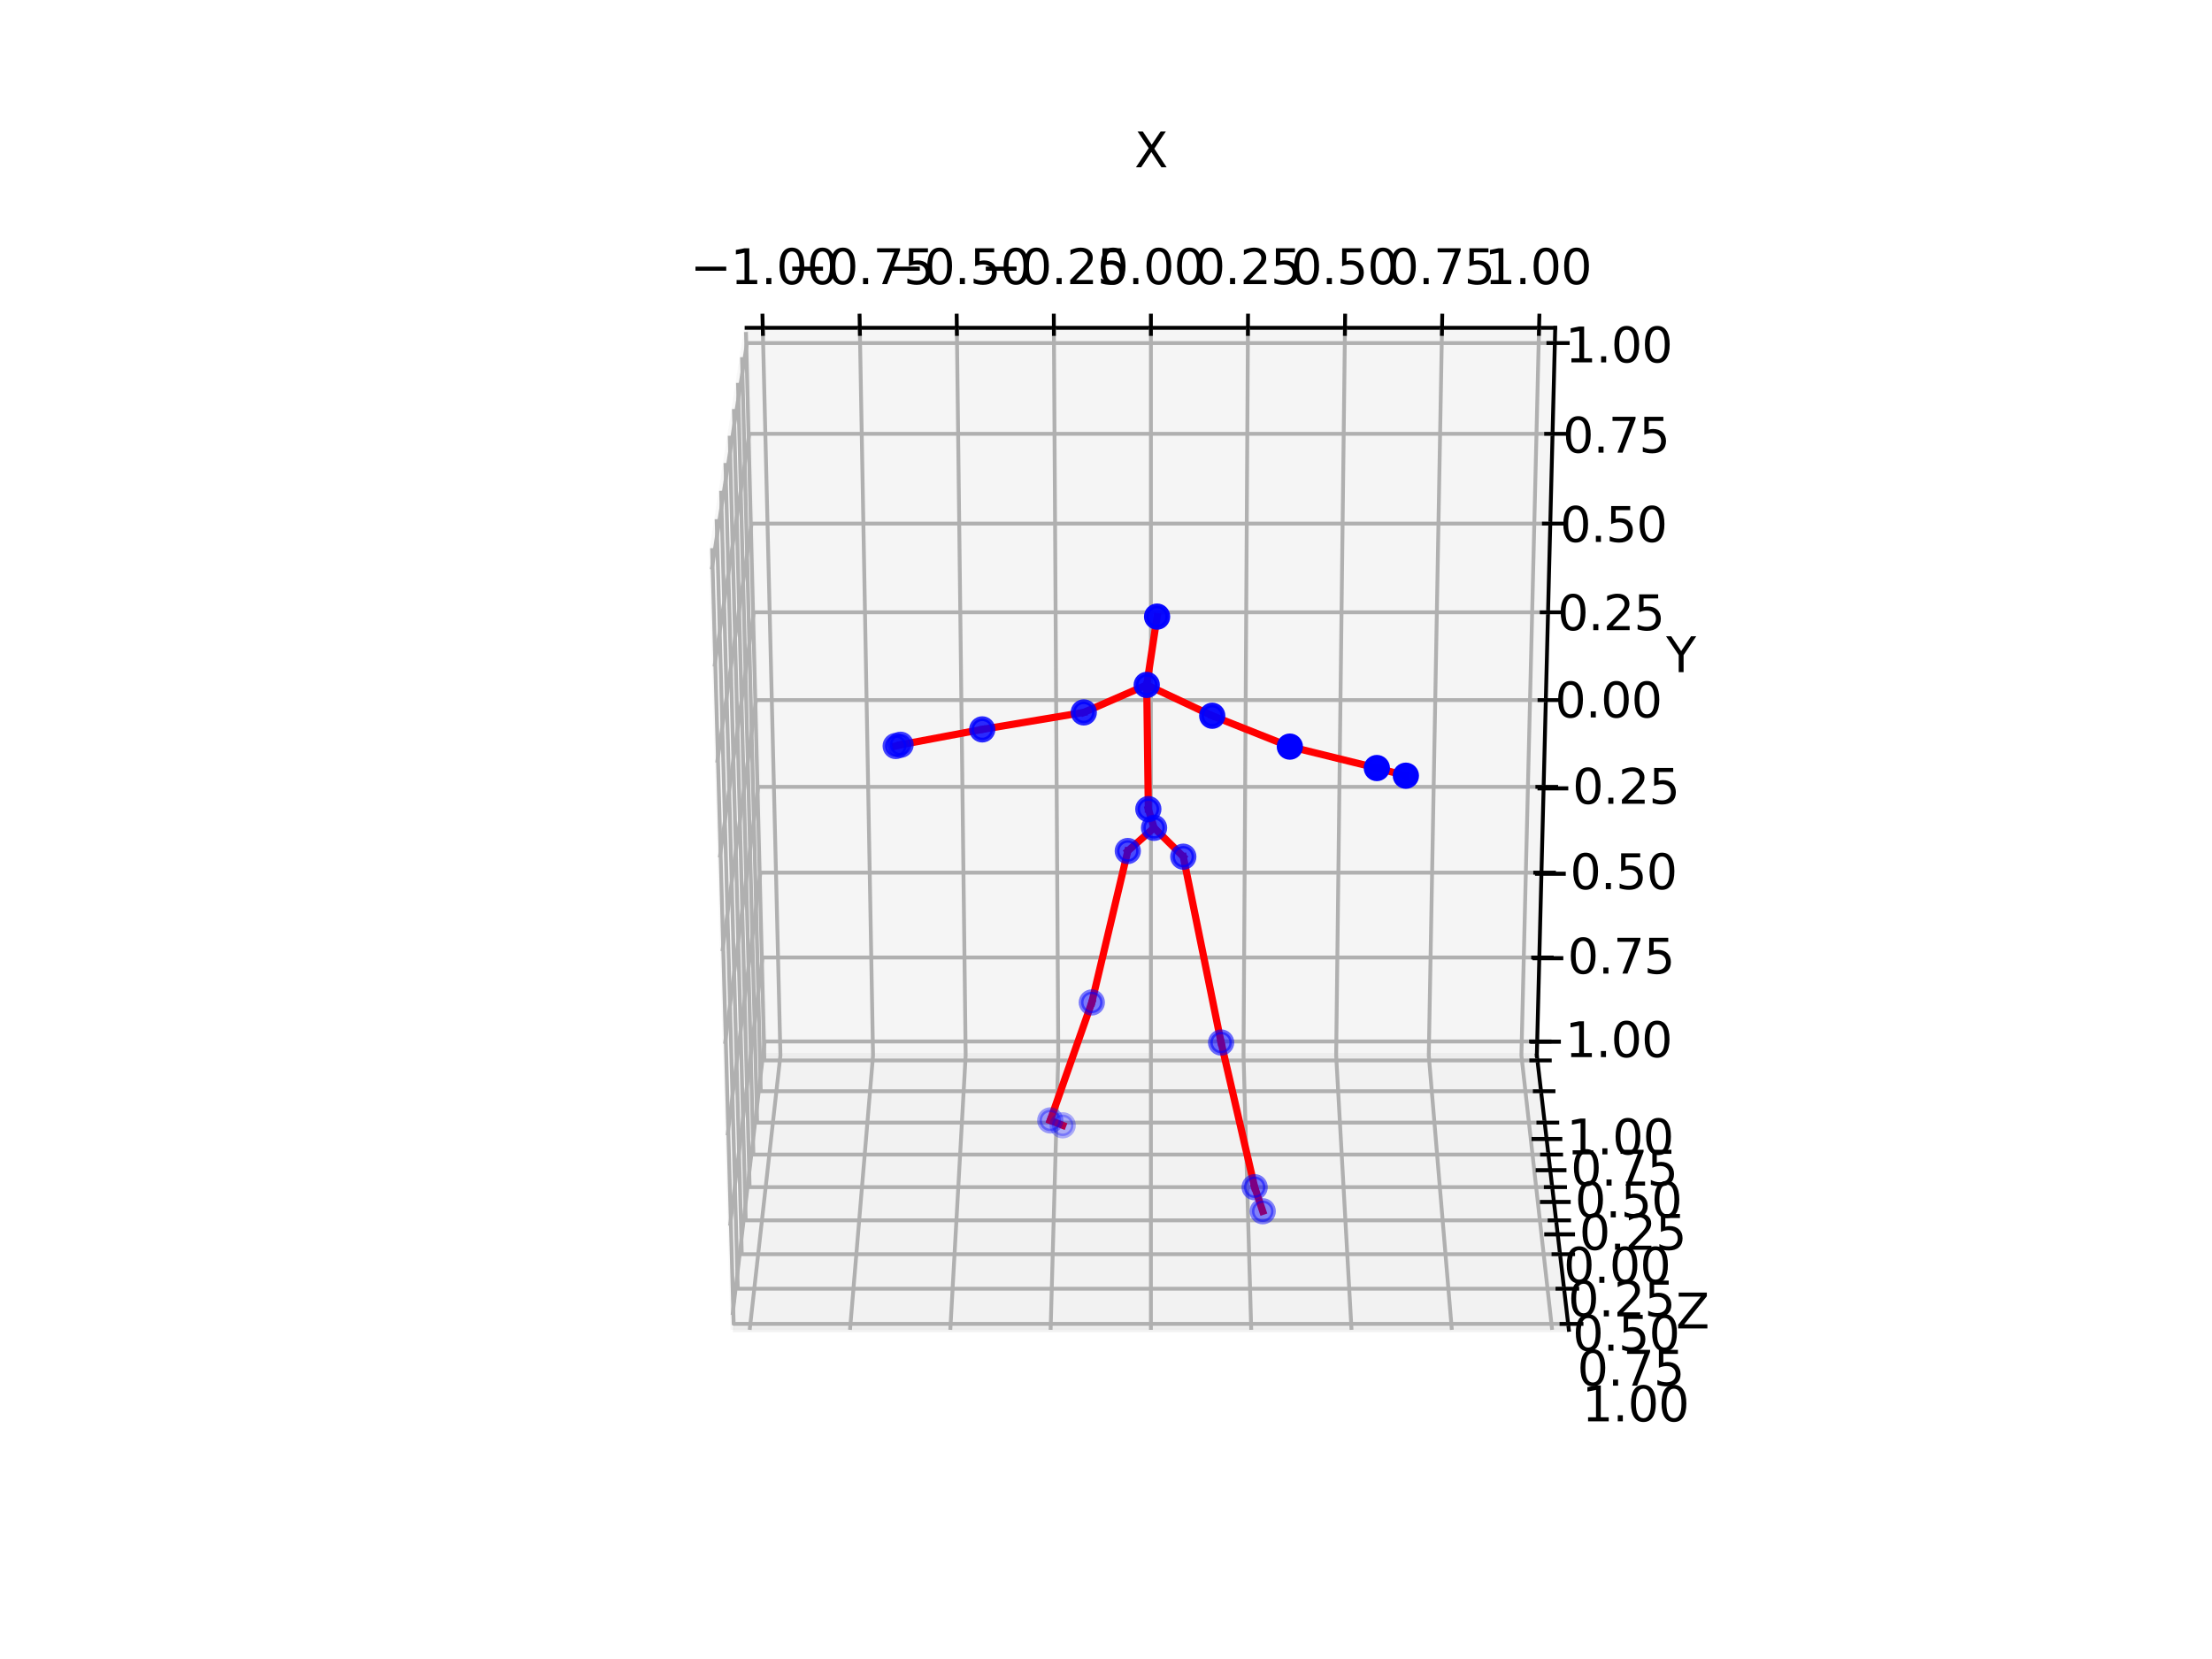 <?xml version="1.0" encoding="utf-8" standalone="no"?>
<!DOCTYPE svg PUBLIC "-//W3C//DTD SVG 1.1//EN"
  "http://www.w3.org/Graphics/SVG/1.1/DTD/svg11.dtd">
<svg xmlns:xlink="http://www.w3.org/1999/xlink" width="460.8pt" height="345.6pt" viewBox="0 0 460.8 345.6" xmlns="http://www.w3.org/2000/svg" version="1.1">
 <defs>
  <style type="text/css">*{stroke-linejoin: round; stroke-linecap: butt}</style>
 </defs>
 <g id="figure_1">
  <g id="patch_1">
   <path d="M 0 345.6 
L 460.8 345.6 
L 460.8 0 
L 0 0 
z
" style="fill: #ffffff"/>
  </g>
  <g id="patch_2">
   <path d="M 103.104 307.584 
L 369.216 307.584 
L 369.216 41.472 
L 103.104 41.472 
z
" style="fill: #ffffff"/>
  </g>
  <g id="pane3d_1">
   <g id="patch_3">
    <path d="M 159.36 219.853 
L 155.53 68.295 
L 148.183 115.21 
L 152.692 277.029 
" style="fill: #f2f2f2; opacity: 0.5; stroke: #f2f2f2; stroke-linejoin: miter"/>
   </g>
  </g>
  <g id="pane3d_2">
   <g id="patch_4">
    <path d="M 159.36 219.853 
L 320.152 219.853 
L 326.821 277.029 
L 152.692 277.029 
" style="fill: #e6e6e6; opacity: 0.5; stroke: #e6e6e6; stroke-linejoin: miter"/>
   </g>
  </g>
  <g id="pane3d_3">
   <g id="patch_5">
    <path d="M 159.36 219.853 
L 320.152 219.853 
L 323.982 68.295 
L 155.53 68.295 
" style="fill: #ececec; opacity: 0.5; stroke: #ececec; stroke-linejoin: miter"/>
   </g>
  </g>
  <g id="axis3d_1">
   <g id="line2d_1">
    <path d="M 155.53 68.295 
L 323.982 68.295 
" style="fill: none; stroke: #000000; stroke-width: 0.8; stroke-linecap: square"/>
   </g>
   <g id="text_1">
    <!-- X -->
    <g transform="translate(236.331 34.844) scale(0.1 -0.1)">
     <defs>
      <path id="DejaVuSans-58" d="M 403 4666 
L 1081 4666 
L 2241 2931 
L 3406 4666 
L 4084 4666 
L 2584 2425 
L 4184 0 
L 3506 0 
L 2194 1984 
L 872 0 
L 191 0 
L 1856 2491 
L 403 4666 
z
" transform="scale(0.016)"/>
     </defs>
     <use xlink:href="#DejaVuSans-58"/>
    </g>
   </g>
   <g id="Line3DCollection_1">
    <path d="M 158.899 68.295 
L 162.576 219.853 
L 156.174 277.029 
" style="fill: none; stroke: #b0b0b0; stroke-width: 0.8"/>
    <path d="M 179.114 68.295 
L 181.871 219.853 
L 177.07 277.029 
" style="fill: none; stroke: #b0b0b0; stroke-width: 0.8"/>
    <path d="M 199.328 68.295 
L 201.166 219.853 
L 197.965 277.029 
" style="fill: none; stroke: #b0b0b0; stroke-width: 0.8"/>
    <path d="M 219.542 68.295 
L 220.461 219.853 
L 218.861 277.029 
" style="fill: none; stroke: #b0b0b0; stroke-width: 0.8"/>
    <path d="M 239.756 68.295 
L 239.756 219.853 
L 239.756 277.029 
" style="fill: none; stroke: #b0b0b0; stroke-width: 0.8"/>
    <path d="M 259.97 68.295 
L 259.051 219.853 
L 260.652 277.029 
" style="fill: none; stroke: #b0b0b0; stroke-width: 0.8"/>
    <path d="M 280.184 68.295 
L 278.346 219.853 
L 281.547 277.029 
" style="fill: none; stroke: #b0b0b0; stroke-width: 0.8"/>
    <path d="M 300.399 68.295 
L 297.641 219.853 
L 302.443 277.029 
" style="fill: none; stroke: #b0b0b0; stroke-width: 0.8"/>
    <path d="M 320.613 68.295 
L 316.937 219.853 
L 323.338 277.029 
" style="fill: none; stroke: #b0b0b0; stroke-width: 0.8"/>
   </g>
   <g id="xtick_1">
    <g id="line2d_2">
     <path d="M 158.93 69.564 
L 158.838 65.752 
" style="fill: none; stroke: #000000; stroke-width: 0.8; stroke-linecap: square"/>
    </g>
    <g id="text_2">
     <!-- −1.00 -->
     <g transform="translate(143.795 59.184) scale(0.1 -0.1)">
      <defs>
       <path id="DejaVuSans-2212" d="M 678 2272 
L 4684 2272 
L 4684 1741 
L 678 1741 
L 678 2272 
z
" transform="scale(0.016)"/>
       <path id="DejaVuSans-31" d="M 794 531 
L 1825 531 
L 1825 4091 
L 703 3866 
L 703 4441 
L 1819 4666 
L 2450 4666 
L 2450 531 
L 3481 531 
L 3481 0 
L 794 0 
L 794 531 
z
" transform="scale(0.016)"/>
       <path id="DejaVuSans-2e" d="M 684 794 
L 1344 794 
L 1344 0 
L 684 0 
L 684 794 
z
" transform="scale(0.016)"/>
       <path id="DejaVuSans-30" d="M 2034 4250 
Q 1547 4250 1301 3770 
Q 1056 3291 1056 2328 
Q 1056 1369 1301 889 
Q 1547 409 2034 409 
Q 2525 409 2770 889 
Q 3016 1369 3016 2328 
Q 3016 3291 2770 3770 
Q 2525 4250 2034 4250 
z
M 2034 4750 
Q 2819 4750 3233 4129 
Q 3647 3509 3647 2328 
Q 3647 1150 3233 529 
Q 2819 -91 2034 -91 
Q 1250 -91 836 529 
Q 422 1150 422 2328 
Q 422 3509 836 4129 
Q 1250 4750 2034 4750 
z
" transform="scale(0.016)"/>
      </defs>
      <use xlink:href="#DejaVuSans-2212"/>
      <use xlink:href="#DejaVuSans-31" x="83.789"/>
      <use xlink:href="#DejaVuSans-2e" x="147.412"/>
      <use xlink:href="#DejaVuSans-30" x="179.199"/>
      <use xlink:href="#DejaVuSans-30" x="242.822"/>
     </g>
    </g>
   </g>
   <g id="xtick_2">
    <g id="line2d_3">
     <path d="M 179.137 69.564 
L 179.067 65.752 
" style="fill: none; stroke: #000000; stroke-width: 0.8; stroke-linecap: square"/>
    </g>
    <g id="text_3">
     <!-- −0.75 -->
     <g transform="translate(163.955 59.184) scale(0.1 -0.1)">
      <defs>
       <path id="DejaVuSans-37" d="M 525 4666 
L 3525 4666 
L 3525 4397 
L 1831 0 
L 1172 0 
L 2766 4134 
L 525 4134 
L 525 4666 
z
" transform="scale(0.016)"/>
       <path id="DejaVuSans-35" d="M 691 4666 
L 3169 4666 
L 3169 4134 
L 1269 4134 
L 1269 2991 
Q 1406 3038 1543 3061 
Q 1681 3084 1819 3084 
Q 2600 3084 3056 2656 
Q 3513 2228 3513 1497 
Q 3513 744 3044 326 
Q 2575 -91 1722 -91 
Q 1428 -91 1123 -41 
Q 819 9 494 109 
L 494 744 
Q 775 591 1075 516 
Q 1375 441 1709 441 
Q 2250 441 2565 725 
Q 2881 1009 2881 1497 
Q 2881 1984 2565 2268 
Q 2250 2553 1709 2553 
Q 1456 2553 1204 2497 
Q 953 2441 691 2322 
L 691 4666 
z
" transform="scale(0.016)"/>
      </defs>
      <use xlink:href="#DejaVuSans-2212"/>
      <use xlink:href="#DejaVuSans-30" x="83.789"/>
      <use xlink:href="#DejaVuSans-2e" x="147.412"/>
      <use xlink:href="#DejaVuSans-37" x="179.199"/>
      <use xlink:href="#DejaVuSans-35" x="242.822"/>
     </g>
    </g>
   </g>
   <g id="xtick_3">
    <g id="line2d_4">
     <path d="M 199.343 69.564 
L 199.297 65.752 
" style="fill: none; stroke: #000000; stroke-width: 0.8; stroke-linecap: square"/>
    </g>
    <g id="text_4">
     <!-- −0.50 -->
     <g transform="translate(184.114 59.184) scale(0.1 -0.1)">
      <use xlink:href="#DejaVuSans-2212"/>
      <use xlink:href="#DejaVuSans-30" x="83.789"/>
      <use xlink:href="#DejaVuSans-2e" x="147.412"/>
      <use xlink:href="#DejaVuSans-35" x="179.199"/>
      <use xlink:href="#DejaVuSans-30" x="242.822"/>
     </g>
    </g>
   </g>
   <g id="xtick_4">
    <g id="line2d_5">
     <path d="M 219.55 69.564 
L 219.527 65.752 
" style="fill: none; stroke: #000000; stroke-width: 0.8; stroke-linecap: square"/>
    </g>
    <g id="text_5">
     <!-- −0.25 -->
     <g transform="translate(204.274 59.184) scale(0.1 -0.1)">
      <defs>
       <path id="DejaVuSans-32" d="M 1228 531 
L 3431 531 
L 3431 0 
L 469 0 
L 469 531 
Q 828 903 1448 1529 
Q 2069 2156 2228 2338 
Q 2531 2678 2651 2914 
Q 2772 3150 2772 3378 
Q 2772 3750 2511 3984 
Q 2250 4219 1831 4219 
Q 1534 4219 1204 4116 
Q 875 4013 500 3803 
L 500 4441 
Q 881 4594 1212 4672 
Q 1544 4750 1819 4750 
Q 2544 4750 2975 4387 
Q 3406 4025 3406 3419 
Q 3406 3131 3298 2873 
Q 3191 2616 2906 2266 
Q 2828 2175 2409 1742 
Q 1991 1309 1228 531 
z
" transform="scale(0.016)"/>
      </defs>
      <use xlink:href="#DejaVuSans-2212"/>
      <use xlink:href="#DejaVuSans-30" x="83.789"/>
      <use xlink:href="#DejaVuSans-2e" x="147.412"/>
      <use xlink:href="#DejaVuSans-32" x="179.199"/>
      <use xlink:href="#DejaVuSans-35" x="242.822"/>
     </g>
    </g>
   </g>
   <g id="xtick_5">
    <g id="line2d_6">
     <path d="M 239.756 69.564 
L 239.756 65.752 
" style="fill: none; stroke: #000000; stroke-width: 0.8; stroke-linecap: square"/>
    </g>
    <g id="text_6">
     <!-- 0.00 -->
     <g transform="translate(228.623 59.184) scale(0.1 -0.1)">
      <use xlink:href="#DejaVuSans-30"/>
      <use xlink:href="#DejaVuSans-2e" x="63.623"/>
      <use xlink:href="#DejaVuSans-30" x="95.41"/>
      <use xlink:href="#DejaVuSans-30" x="159.033"/>
     </g>
    </g>
   </g>
   <g id="xtick_6">
    <g id="line2d_7">
     <path d="M 259.963 69.564 
L 259.986 65.752 
" style="fill: none; stroke: #000000; stroke-width: 0.8; stroke-linecap: square"/>
    </g>
    <g id="text_7">
     <!-- 0.25 -->
     <g transform="translate(248.783 59.184) scale(0.1 -0.1)">
      <use xlink:href="#DejaVuSans-30"/>
      <use xlink:href="#DejaVuSans-2e" x="63.623"/>
      <use xlink:href="#DejaVuSans-32" x="95.41"/>
      <use xlink:href="#DejaVuSans-35" x="159.033"/>
     </g>
    </g>
   </g>
   <g id="xtick_7">
    <g id="line2d_8">
     <path d="M 280.169 69.564 
L 280.215 65.752 
" style="fill: none; stroke: #000000; stroke-width: 0.8; stroke-linecap: square"/>
    </g>
    <g id="text_8">
     <!-- 0.50 -->
     <g transform="translate(268.943 59.184) scale(0.1 -0.1)">
      <use xlink:href="#DejaVuSans-30"/>
      <use xlink:href="#DejaVuSans-2e" x="63.623"/>
      <use xlink:href="#DejaVuSans-35" x="95.41"/>
      <use xlink:href="#DejaVuSans-30" x="159.033"/>
     </g>
    </g>
   </g>
   <g id="xtick_8">
    <g id="line2d_9">
     <path d="M 300.376 69.564 
L 300.445 65.752 
" style="fill: none; stroke: #000000; stroke-width: 0.8; stroke-linecap: square"/>
    </g>
    <g id="text_9">
     <!-- 0.75 -->
     <g transform="translate(289.102 59.184) scale(0.1 -0.1)">
      <use xlink:href="#DejaVuSans-30"/>
      <use xlink:href="#DejaVuSans-2e" x="63.623"/>
      <use xlink:href="#DejaVuSans-37" x="95.41"/>
      <use xlink:href="#DejaVuSans-35" x="159.033"/>
     </g>
    </g>
   </g>
   <g id="xtick_9">
    <g id="line2d_10">
     <path d="M 320.582 69.564 
L 320.675 65.752 
" style="fill: none; stroke: #000000; stroke-width: 0.8; stroke-linecap: square"/>
    </g>
    <g id="text_10">
     <!-- 1.00 -->
     <g transform="translate(309.262 59.184) scale(0.1 -0.1)">
      <use xlink:href="#DejaVuSans-31"/>
      <use xlink:href="#DejaVuSans-2e" x="63.623"/>
      <use xlink:href="#DejaVuSans-30" x="95.41"/>
      <use xlink:href="#DejaVuSans-30" x="159.033"/>
     </g>
    </g>
   </g>
  </g>
  <g id="axis3d_2">
   <g id="line2d_11">
    <path d="M 320.152 219.853 
L 323.982 68.295 
" style="fill: none; stroke: #000000; stroke-width: 0.8; stroke-linecap: square"/>
   </g>
   <g id="text_11">
    <!-- Y -->
    <g transform="translate(347.086 140.018) scale(0.1 -0.1)">
     <defs>
      <path id="DejaVuSans-59" d="M -13 4666 
L 666 4666 
L 1959 2747 
L 3244 4666 
L 3922 4666 
L 2272 2222 
L 2272 0 
L 1638 0 
L 1638 2222 
L -13 4666 
z
" transform="scale(0.016)"/>
     </defs>
     <use xlink:href="#DejaVuSans-59"/>
    </g>
   </g>
   <g id="Line3DCollection_2">
    <path d="M 152.606 273.948 
L 159.287 216.957 
L 320.226 216.957 
" style="fill: none; stroke: #b0b0b0; stroke-width: 0.8"/>
    <path d="M 152.087 255.34 
L 158.845 199.469 
L 320.667 199.469 
" style="fill: none; stroke: #b0b0b0; stroke-width: 0.8"/>
    <path d="M 151.563 236.509 
L 158.398 181.789 
L 321.114 181.789 
" style="fill: none; stroke: #b0b0b0; stroke-width: 0.8"/>
    <path d="M 151.032 217.45 
L 157.946 163.912 
L 321.566 163.912 
" style="fill: none; stroke: #b0b0b0; stroke-width: 0.8"/>
    <path d="M 150.494 198.161 
L 157.49 145.836 
L 322.023 145.836 
" style="fill: none; stroke: #b0b0b0; stroke-width: 0.8"/>
    <path d="M 149.95 178.637 
L 157.028 127.557 
L 322.484 127.557 
" style="fill: none; stroke: #b0b0b0; stroke-width: 0.8"/>
    <path d="M 149.399 158.874 
L 156.561 109.072 
L 322.952 109.072 
" style="fill: none; stroke: #b0b0b0; stroke-width: 0.8"/>
    <path d="M 148.842 138.866 
L 156.088 90.376 
L 323.424 90.376 
" style="fill: none; stroke: #b0b0b0; stroke-width: 0.8"/>
    <path d="M 148.278 118.611 
L 155.611 71.467 
L 323.902 71.467 
" style="fill: none; stroke: #b0b0b0; stroke-width: 0.8"/>
   </g>
   <g id="xtick_10">
    <g id="line2d_12">
     <path d="M 318.938 216.957 
L 322.801 216.957 
" style="fill: none; stroke: #000000; stroke-width: 0.8; stroke-linecap: square"/>
    </g>
    <g id="text_12">
     <!-- −1.00 -->
     <g transform="translate(317.664 220.216) scale(0.1 -0.1)">
      <use xlink:href="#DejaVuSans-2212"/>
      <use xlink:href="#DejaVuSans-31" x="83.789"/>
      <use xlink:href="#DejaVuSans-2e" x="147.412"/>
      <use xlink:href="#DejaVuSans-30" x="179.199"/>
      <use xlink:href="#DejaVuSans-30" x="242.822"/>
     </g>
    </g>
   </g>
   <g id="xtick_11">
    <g id="line2d_13">
     <path d="M 319.373 199.469 
L 323.257 199.469 
" style="fill: none; stroke: #000000; stroke-width: 0.8; stroke-linecap: square"/>
    </g>
    <g id="text_13">
     <!-- −0.75 -->
     <g transform="translate(318.172 202.817) scale(0.1 -0.1)">
      <use xlink:href="#DejaVuSans-2212"/>
      <use xlink:href="#DejaVuSans-30" x="83.789"/>
      <use xlink:href="#DejaVuSans-2e" x="147.412"/>
      <use xlink:href="#DejaVuSans-37" x="179.199"/>
      <use xlink:href="#DejaVuSans-35" x="242.822"/>
     </g>
    </g>
   </g>
   <g id="xtick_12">
    <g id="line2d_14">
     <path d="M 319.812 181.789 
L 323.718 181.789 
" style="fill: none; stroke: #000000; stroke-width: 0.8; stroke-linecap: square"/>
    </g>
    <g id="text_14">
     <!-- −0.50 -->
     <g transform="translate(318.686 185.226) scale(0.1 -0.1)">
      <use xlink:href="#DejaVuSans-2212"/>
      <use xlink:href="#DejaVuSans-30" x="83.789"/>
      <use xlink:href="#DejaVuSans-2e" x="147.412"/>
      <use xlink:href="#DejaVuSans-35" x="179.199"/>
      <use xlink:href="#DejaVuSans-30" x="242.822"/>
     </g>
    </g>
   </g>
   <g id="xtick_13">
    <g id="line2d_15">
     <path d="M 320.257 163.912 
L 324.184 163.912 
" style="fill: none; stroke: #000000; stroke-width: 0.8; stroke-linecap: square"/>
    </g>
    <g id="text_15">
     <!-- −0.25 -->
     <g transform="translate(319.206 167.441) scale(0.1 -0.1)">
      <use xlink:href="#DejaVuSans-2212"/>
      <use xlink:href="#DejaVuSans-30" x="83.789"/>
      <use xlink:href="#DejaVuSans-2e" x="147.412"/>
      <use xlink:href="#DejaVuSans-32" x="179.199"/>
      <use xlink:href="#DejaVuSans-35" x="242.822"/>
     </g>
    </g>
   </g>
   <g id="xtick_14">
    <g id="line2d_16">
     <path d="M 320.706 145.836 
L 324.655 145.836 
" style="fill: none; stroke: #000000; stroke-width: 0.8; stroke-linecap: square"/>
    </g>
    <g id="text_16">
     <!-- 0.00 -->
     <g transform="translate(323.922 149.459) scale(0.1 -0.1)">
      <use xlink:href="#DejaVuSans-30"/>
      <use xlink:href="#DejaVuSans-2e" x="63.623"/>
      <use xlink:href="#DejaVuSans-30" x="95.41"/>
      <use xlink:href="#DejaVuSans-30" x="159.033"/>
     </g>
    </g>
   </g>
   <g id="xtick_15">
    <g id="line2d_17">
     <path d="M 321.161 127.557 
L 325.132 127.557 
" style="fill: none; stroke: #000000; stroke-width: 0.8; stroke-linecap: square"/>
    </g>
    <g id="text_17">
     <!-- 0.25 -->
     <g transform="translate(324.453 131.277) scale(0.1 -0.1)">
      <use xlink:href="#DejaVuSans-30"/>
      <use xlink:href="#DejaVuSans-2e" x="63.623"/>
      <use xlink:href="#DejaVuSans-32" x="95.41"/>
      <use xlink:href="#DejaVuSans-35" x="159.033"/>
     </g>
    </g>
   </g>
   <g id="xtick_16">
    <g id="line2d_18">
     <path d="M 321.62 109.072 
L 325.614 109.072 
" style="fill: none; stroke: #000000; stroke-width: 0.8; stroke-linecap: square"/>
    </g>
    <g id="text_18">
     <!-- 0.50 -->
     <g transform="translate(324.991 112.89) scale(0.1 -0.1)">
      <use xlink:href="#DejaVuSans-30"/>
      <use xlink:href="#DejaVuSans-2e" x="63.623"/>
      <use xlink:href="#DejaVuSans-35" x="95.41"/>
      <use xlink:href="#DejaVuSans-30" x="159.033"/>
     </g>
    </g>
   </g>
   <g id="xtick_17">
    <g id="line2d_19">
     <path d="M 322.085 90.376 
L 326.101 90.376 
" style="fill: none; stroke: #000000; stroke-width: 0.8; stroke-linecap: square"/>
    </g>
    <g id="text_19">
     <!-- 0.75 -->
     <g transform="translate(325.534 94.296) scale(0.1 -0.1)">
      <use xlink:href="#DejaVuSans-30"/>
      <use xlink:href="#DejaVuSans-2e" x="63.623"/>
      <use xlink:href="#DejaVuSans-37" x="95.41"/>
      <use xlink:href="#DejaVuSans-35" x="159.033"/>
     </g>
    </g>
   </g>
   <g id="xtick_18">
    <g id="line2d_20">
     <path d="M 322.555 71.467 
L 326.594 71.467 
" style="fill: none; stroke: #000000; stroke-width: 0.8; stroke-linecap: square"/>
    </g>
    <g id="text_20">
     <!-- 1.00 -->
     <g transform="translate(326.084 75.491) scale(0.1 -0.1)">
      <use xlink:href="#DejaVuSans-31"/>
      <use xlink:href="#DejaVuSans-2e" x="63.623"/>
      <use xlink:href="#DejaVuSans-30" x="95.41"/>
      <use xlink:href="#DejaVuSans-30" x="159.033"/>
     </g>
    </g>
   </g>
  </g>
  <g id="axis3d_3">
   <g id="line2d_21">
    <path d="M 320.152 219.853 
L 326.821 277.029 
" style="fill: none; stroke: #000000; stroke-width: 0.8; stroke-linecap: square"/>
   </g>
   <g id="text_21">
    <!-- Z -->
    <g transform="translate(349.125 276.733) scale(0.1 -0.1)">
     <defs>
      <path id="DejaVuSans-5a" d="M 359 4666 
L 4025 4666 
L 4025 4184 
L 1075 531 
L 4097 531 
L 4097 0 
L 288 0 
L 288 481 
L 3238 4134 
L 359 4134 
L 359 4666 
z
" transform="scale(0.016)"/>
     </defs>
     <use xlink:href="#DejaVuSans-5a"/>
    </g>
   </g>
   <g id="Line3DCollection_3">
    <path d="M 320.276 220.91 
L 159.236 220.91 
L 155.395 69.159 
" style="fill: none; stroke: #b0b0b0; stroke-width: 0.8"/>
    <path d="M 321.024 227.324 
L 158.488 227.324 
L 154.573 74.404 
" style="fill: none; stroke: #b0b0b0; stroke-width: 0.8"/>
    <path d="M 321.786 233.859 
L 157.726 233.859 
L 153.736 79.753 
" style="fill: none; stroke: #b0b0b0; stroke-width: 0.8"/>
    <path d="M 322.562 240.517 
L 156.95 240.517 
L 152.882 85.208 
" style="fill: none; stroke: #b0b0b0; stroke-width: 0.8"/>
    <path d="M 323.354 247.302 
L 156.158 247.302 
L 152.01 90.772 
" style="fill: none; stroke: #b0b0b0; stroke-width: 0.8"/>
    <path d="M 324.16 254.219 
L 155.352 254.219 
L 151.121 96.449 
" style="fill: none; stroke: #b0b0b0; stroke-width: 0.8"/>
    <path d="M 324.983 261.27 
L 154.529 261.27 
L 150.214 102.242 
" style="fill: none; stroke: #b0b0b0; stroke-width: 0.8"/>
    <path d="M 325.821 268.459 
L 153.691 268.459 
L 149.288 108.155 
" style="fill: none; stroke: #b0b0b0; stroke-width: 0.8"/>
    <path d="M 326.676 275.792 
L 152.836 275.792 
L 148.342 114.192 
" style="fill: none; stroke: #b0b0b0; stroke-width: 0.8"/>
   </g>
   <g id="xtick_19">
    <g id="line2d_22">
     <path d="M 318.987 220.91 
L 322.852 220.91 
" style="fill: none; stroke: #000000; stroke-width: 0.8; stroke-linecap: square"/>
    </g>
    <g id="text_22">
     <!-- −1.00 -->
     <g transform="translate(317.962 240.481) scale(0.1 -0.1)">
      <use xlink:href="#DejaVuSans-2212"/>
      <use xlink:href="#DejaVuSans-31" x="83.789"/>
      <use xlink:href="#DejaVuSans-2e" x="147.412"/>
      <use xlink:href="#DejaVuSans-30" x="179.199"/>
      <use xlink:href="#DejaVuSans-30" x="242.822"/>
     </g>
    </g>
   </g>
   <g id="xtick_20">
    <g id="line2d_23">
     <path d="M 319.724 227.324 
L 323.624 227.324 
" style="fill: none; stroke: #000000; stroke-width: 0.8; stroke-linecap: square"/>
    </g>
    <g id="text_23">
     <!-- −0.75 -->
     <g transform="translate(318.827 246.982) scale(0.1 -0.1)">
      <use xlink:href="#DejaVuSans-2212"/>
      <use xlink:href="#DejaVuSans-30" x="83.789"/>
      <use xlink:href="#DejaVuSans-2e" x="147.412"/>
      <use xlink:href="#DejaVuSans-37" x="179.199"/>
      <use xlink:href="#DejaVuSans-35" x="242.822"/>
     </g>
    </g>
   </g>
   <g id="xtick_21">
    <g id="line2d_24">
     <path d="M 320.473 233.859 
L 324.411 233.859 
" style="fill: none; stroke: #000000; stroke-width: 0.8; stroke-linecap: square"/>
    </g>
    <g id="text_24">
     <!-- −0.50 -->
     <g transform="translate(319.709 253.604) scale(0.1 -0.1)">
      <use xlink:href="#DejaVuSans-2212"/>
      <use xlink:href="#DejaVuSans-30" x="83.789"/>
      <use xlink:href="#DejaVuSans-2e" x="147.412"/>
      <use xlink:href="#DejaVuSans-35" x="179.199"/>
      <use xlink:href="#DejaVuSans-30" x="242.822"/>
     </g>
    </g>
   </g>
   <g id="xtick_22">
    <g id="line2d_25">
     <path d="M 321.238 240.517 
L 325.212 240.517 
" style="fill: none; stroke: #000000; stroke-width: 0.8; stroke-linecap: square"/>
    </g>
    <g id="text_25">
     <!-- −0.25 -->
     <g transform="translate(320.607 260.351) scale(0.1 -0.1)">
      <use xlink:href="#DejaVuSans-2212"/>
      <use xlink:href="#DejaVuSans-30" x="83.789"/>
      <use xlink:href="#DejaVuSans-2e" x="147.412"/>
      <use xlink:href="#DejaVuSans-32" x="179.199"/>
      <use xlink:href="#DejaVuSans-35" x="242.822"/>
     </g>
    </g>
   </g>
   <g id="xtick_23">
    <g id="line2d_26">
     <path d="M 322.016 247.302 
L 326.029 247.302 
" style="fill: none; stroke: #000000; stroke-width: 0.8; stroke-linecap: square"/>
    </g>
    <g id="text_26">
     <!-- 0.00 -->
     <g transform="translate(325.713 267.226) scale(0.1 -0.1)">
      <use xlink:href="#DejaVuSans-30"/>
      <use xlink:href="#DejaVuSans-2e" x="63.623"/>
      <use xlink:href="#DejaVuSans-30" x="95.41"/>
      <use xlink:href="#DejaVuSans-30" x="159.033"/>
     </g>
    </g>
   </g>
   <g id="xtick_24">
    <g id="line2d_27">
     <path d="M 322.81 254.219 
L 326.861 254.219 
" style="fill: none; stroke: #000000; stroke-width: 0.8; stroke-linecap: square"/>
    </g>
    <g id="text_27">
     <!-- 0.25 -->
     <g transform="translate(326.646 274.233) scale(0.1 -0.1)">
      <use xlink:href="#DejaVuSans-30"/>
      <use xlink:href="#DejaVuSans-2e" x="63.623"/>
      <use xlink:href="#DejaVuSans-32" x="95.41"/>
      <use xlink:href="#DejaVuSans-35" x="159.033"/>
     </g>
    </g>
   </g>
   <g id="xtick_25">
    <g id="line2d_28">
     <path d="M 323.619 261.27 
L 327.71 261.27 
" style="fill: none; stroke: #000000; stroke-width: 0.8; stroke-linecap: square"/>
    </g>
    <g id="text_28">
     <!-- 0.50 -->
     <g transform="translate(327.597 281.377) scale(0.1 -0.1)">
      <use xlink:href="#DejaVuSans-30"/>
      <use xlink:href="#DejaVuSans-2e" x="63.623"/>
      <use xlink:href="#DejaVuSans-35" x="95.41"/>
      <use xlink:href="#DejaVuSans-30" x="159.033"/>
     </g>
    </g>
   </g>
   <g id="xtick_26">
    <g id="line2d_29">
     <path d="M 324.444 268.459 
L 328.575 268.459 
" style="fill: none; stroke: #000000; stroke-width: 0.8; stroke-linecap: square"/>
    </g>
    <g id="text_29">
     <!-- 0.75 -->
     <g transform="translate(328.567 288.661) scale(0.1 -0.1)">
      <use xlink:href="#DejaVuSans-30"/>
      <use xlink:href="#DejaVuSans-2e" x="63.623"/>
      <use xlink:href="#DejaVuSans-37" x="95.41"/>
      <use xlink:href="#DejaVuSans-35" x="159.033"/>
     </g>
    </g>
   </g>
   <g id="xtick_27">
    <g id="line2d_30">
     <path d="M 325.286 275.792 
L 329.458 275.792 
" style="fill: none; stroke: #000000; stroke-width: 0.8; stroke-linecap: square"/>
    </g>
    <g id="text_30">
     <!-- 1.00 -->
     <g transform="translate(329.556 296.088) scale(0.1 -0.1)">
      <use xlink:href="#DejaVuSans-31"/>
      <use xlink:href="#DejaVuSans-2e" x="63.623"/>
      <use xlink:href="#DejaVuSans-30" x="95.41"/>
      <use xlink:href="#DejaVuSans-30" x="159.033"/>
     </g>
    </g>
   </g>
  </g>
  <g id="axes_1">
   <g id="line2d_31">
    <path d="M 240.415 172.448 
L 239.217 168.549 
" clip-path="url(#pcf360bea24)" style="fill: none; stroke: #ff0000; stroke-width: 1.5; stroke-linecap: square"/>
   </g>
   <g id="line2d_32">
    <path d="M 239.217 168.549 
L 238.885 142.683 
" clip-path="url(#pcf360bea24)" style="fill: none; stroke: #ff0000; stroke-width: 1.5; stroke-linecap: square"/>
   </g>
   <g id="line2d_33">
    <path d="M 238.885 142.683 
L 241.042 128.449 
" clip-path="url(#pcf360bea24)" style="fill: none; stroke: #ff0000; stroke-width: 1.5; stroke-linecap: square"/>
   </g>
   <g id="line2d_34">
    <path d="M 238.885 142.683 
L 225.77 148.406 
" clip-path="url(#pcf360bea24)" style="fill: none; stroke: #ff0000; stroke-width: 1.5; stroke-linecap: square"/>
   </g>
   <g id="line2d_35">
    <path d="M 225.77 148.406 
L 204.619 151.944 
" clip-path="url(#pcf360bea24)" style="fill: none; stroke: #ff0000; stroke-width: 1.5; stroke-linecap: square"/>
   </g>
   <g id="line2d_36">
    <path d="M 204.619 151.944 
L 187.606 155.147 
" clip-path="url(#pcf360bea24)" style="fill: none; stroke: #ff0000; stroke-width: 1.5; stroke-linecap: square"/>
   </g>
   <g id="line2d_37">
    <path d="M 187.606 155.147 
L 186.589 155.409 
" clip-path="url(#pcf360bea24)" style="fill: none; stroke: #ff0000; stroke-width: 1.5; stroke-linecap: square"/>
   </g>
   <g id="line2d_38">
    <path d="M 238.885 142.683 
L 252.529 149.103 
" clip-path="url(#pcf360bea24)" style="fill: none; stroke: #ff0000; stroke-width: 1.5; stroke-linecap: square"/>
   </g>
   <g id="line2d_39">
    <path d="M 252.529 149.103 
L 268.699 155.533 
" clip-path="url(#pcf360bea24)" style="fill: none; stroke: #ff0000; stroke-width: 1.5; stroke-linecap: square"/>
   </g>
   <g id="line2d_40">
    <path d="M 268.699 155.533 
L 286.821 159.996 
" clip-path="url(#pcf360bea24)" style="fill: none; stroke: #ff0000; stroke-width: 1.5; stroke-linecap: square"/>
   </g>
   <g id="line2d_41">
    <path d="M 286.821 159.996 
L 292.868 161.594 
" clip-path="url(#pcf360bea24)" style="fill: none; stroke: #ff0000; stroke-width: 1.5; stroke-linecap: square"/>
   </g>
   <g id="line2d_42">
    <path d="M 240.415 172.448 
L 234.94 177.28 
" clip-path="url(#pcf360bea24)" style="fill: none; stroke: #ff0000; stroke-width: 1.5; stroke-linecap: square"/>
   </g>
   <g id="line2d_43">
    <path d="M 234.94 177.28 
L 227.444 208.825 
" clip-path="url(#pcf360bea24)" style="fill: none; stroke: #ff0000; stroke-width: 1.5; stroke-linecap: square"/>
   </g>
   <g id="line2d_44">
    <path d="M 227.444 208.825 
L 218.788 233.404 
" clip-path="url(#pcf360bea24)" style="fill: none; stroke: #ff0000; stroke-width: 1.5; stroke-linecap: square"/>
   </g>
   <g id="line2d_45">
    <path d="M 218.788 233.404 
L 221.38 234.423 
" clip-path="url(#pcf360bea24)" style="fill: none; stroke: #ff0000; stroke-width: 1.5; stroke-linecap: square"/>
   </g>
   <g id="line2d_46">
    <path d="M 240.415 172.448 
L 246.504 178.463 
" clip-path="url(#pcf360bea24)" style="fill: none; stroke: #ff0000; stroke-width: 1.5; stroke-linecap: square"/>
   </g>
   <g id="line2d_47">
    <path d="M 246.504 178.463 
L 254.379 217.176 
" clip-path="url(#pcf360bea24)" style="fill: none; stroke: #ff0000; stroke-width: 1.5; stroke-linecap: square"/>
   </g>
   <g id="line2d_48">
    <path d="M 254.379 217.176 
L 261.366 247.314 
" clip-path="url(#pcf360bea24)" style="fill: none; stroke: #ff0000; stroke-width: 1.5; stroke-linecap: square"/>
   </g>
   <g id="line2d_49">
    <path d="M 261.366 247.314 
L 263.049 252.325 
" clip-path="url(#pcf360bea24)" style="fill: none; stroke: #ff0000; stroke-width: 1.5; stroke-linecap: square"/>
   </g>
   <g id="Path3DCollection_1">
    <defs>
     <path id="C0_0_5f91a547f3" d="M 0 2.236 
C 0.593 2.236 1.162 2 1.581 1.581 
C 2 1.162 2.236 0.593 2.236 -0 
C 2.236 -0.593 2 -1.162 1.581 -1.581 
C 1.162 -2 0.593 -2.236 0 -2.236 
C -0.593 -2.236 -1.162 -2 -1.581 -1.581 
C -2 -1.162 -2.236 -0.593 -2.236 0 
C -2.236 0.593 -2 1.162 -1.581 1.581 
C -1.162 2 -0.593 2.236 0 2.236 
z
"/>
    </defs>
    <g clip-path="url(#pcf360bea24)">
     <use xlink:href="#C0_0_5f91a547f3" x="221.38" y="234.423" style="fill: #0000ff; fill-opacity: 0.3; stroke: #0000ff; stroke-opacity: 0.3"/>
    </g>
    <g clip-path="url(#pcf360bea24)">
     <use xlink:href="#C0_0_5f91a547f3" x="218.788" y="233.404" style="fill: #0000ff; fill-opacity: 0.371; stroke: #0000ff; stroke-opacity: 0.371"/>
    </g>
    <g clip-path="url(#pcf360bea24)">
     <use xlink:href="#C0_0_5f91a547f3" x="263.049" y="252.325" style="fill: #0000ff; fill-opacity: 0.467; stroke: #0000ff; stroke-opacity: 0.467"/>
    </g>
    <g clip-path="url(#pcf360bea24)">
     <use xlink:href="#C0_0_5f91a547f3" x="227.444" y="208.825" style="fill: #0000ff; fill-opacity: 0.504; stroke: #0000ff; stroke-opacity: 0.504"/>
    </g>
    <g clip-path="url(#pcf360bea24)">
     <use xlink:href="#C0_0_5f91a547f3" x="261.366" y="247.314" style="fill: #0000ff; fill-opacity: 0.513; stroke: #0000ff; stroke-opacity: 0.513"/>
    </g>
    <g clip-path="url(#pcf360bea24)">
     <use xlink:href="#C0_0_5f91a547f3" x="254.379" y="217.176" style="fill: #0000ff; fill-opacity: 0.57; stroke: #0000ff; stroke-opacity: 0.57"/>
    </g>
    <g clip-path="url(#pcf360bea24)">
     <use xlink:href="#C0_0_5f91a547f3" x="234.94" y="177.28" style="fill: #0000ff; fill-opacity: 0.698; stroke: #0000ff; stroke-opacity: 0.698"/>
    </g>
    <g clip-path="url(#pcf360bea24)">
     <use xlink:href="#C0_0_5f91a547f3" x="186.589" y="155.409" style="fill: #0000ff; fill-opacity: 0.723; stroke: #0000ff; stroke-opacity: 0.723"/>
    </g>
    <g clip-path="url(#pcf360bea24)">
     <use xlink:href="#C0_0_5f91a547f3" x="246.504" y="178.463" style="fill: #0000ff; fill-opacity: 0.723; stroke: #0000ff; stroke-opacity: 0.723"/>
    </g>
    <g clip-path="url(#pcf360bea24)">
     <use xlink:href="#C0_0_5f91a547f3" x="240.415" y="172.448" style="fill: #0000ff; fill-opacity: 0.744; stroke: #0000ff; stroke-opacity: 0.744"/>
    </g>
    <g clip-path="url(#pcf360bea24)">
     <use xlink:href="#C0_0_5f91a547f3" x="187.606" y="155.147" style="fill: #0000ff; fill-opacity: 0.751; stroke: #0000ff; stroke-opacity: 0.751"/>
    </g>
    <g clip-path="url(#pcf360bea24)">
     <use xlink:href="#C0_0_5f91a547f3" x="239.217" y="168.549" style="fill: #0000ff; fill-opacity: 0.792; stroke: #0000ff; stroke-opacity: 0.792"/>
    </g>
    <g clip-path="url(#pcf360bea24)">
     <use xlink:href="#C0_0_5f91a547f3" x="204.619" y="151.944" style="fill: #0000ff; fill-opacity: 0.826; stroke: #0000ff; stroke-opacity: 0.826"/>
    </g>
    <g clip-path="url(#pcf360bea24)">
     <use xlink:href="#C0_0_5f91a547f3" x="225.77" y="148.406" style="fill: #0000ff; fill-opacity: 0.854; stroke: #0000ff; stroke-opacity: 0.854"/>
    </g>
    <g clip-path="url(#pcf360bea24)">
     <use xlink:href="#C0_0_5f91a547f3" x="238.885" y="142.683" style="fill: #0000ff; fill-opacity: 0.918; stroke: #0000ff; stroke-opacity: 0.918"/>
    </g>
    <g clip-path="url(#pcf360bea24)">
     <use xlink:href="#C0_0_5f91a547f3" x="252.529" y="149.103" style="fill: #0000ff; fill-opacity: 0.945; stroke: #0000ff; stroke-opacity: 0.945"/>
    </g>
    <g clip-path="url(#pcf360bea24)">
     <use xlink:href="#C0_0_5f91a547f3" x="241.042" y="128.449" style="fill: #0000ff; fill-opacity: 0.961; stroke: #0000ff; stroke-opacity: 0.961"/>
    </g>
    <g clip-path="url(#pcf360bea24)">
     <use xlink:href="#C0_0_5f91a547f3" x="286.821" y="159.996" style="fill: #0000ff; fill-opacity: 0.993; stroke: #0000ff; stroke-opacity: 0.993"/>
    </g>
    <g clip-path="url(#pcf360bea24)">
     <use xlink:href="#C0_0_5f91a547f3" x="292.868" y="161.594" style="fill: #0000ff; fill-opacity: 0.994; stroke: #0000ff; stroke-opacity: 0.994"/>
    </g>
    <g clip-path="url(#pcf360bea24)">
     <use xlink:href="#C0_0_5f91a547f3" x="268.699" y="155.533" style="fill: #0000ff; stroke: #0000ff"/>
    </g>
   </g>
  </g>
 </g>
 <defs>
  <clipPath id="pcf360bea24">
   <rect x="103.104" y="41.472" width="266.112" height="266.112"/>
  </clipPath>
 </defs>
</svg>
